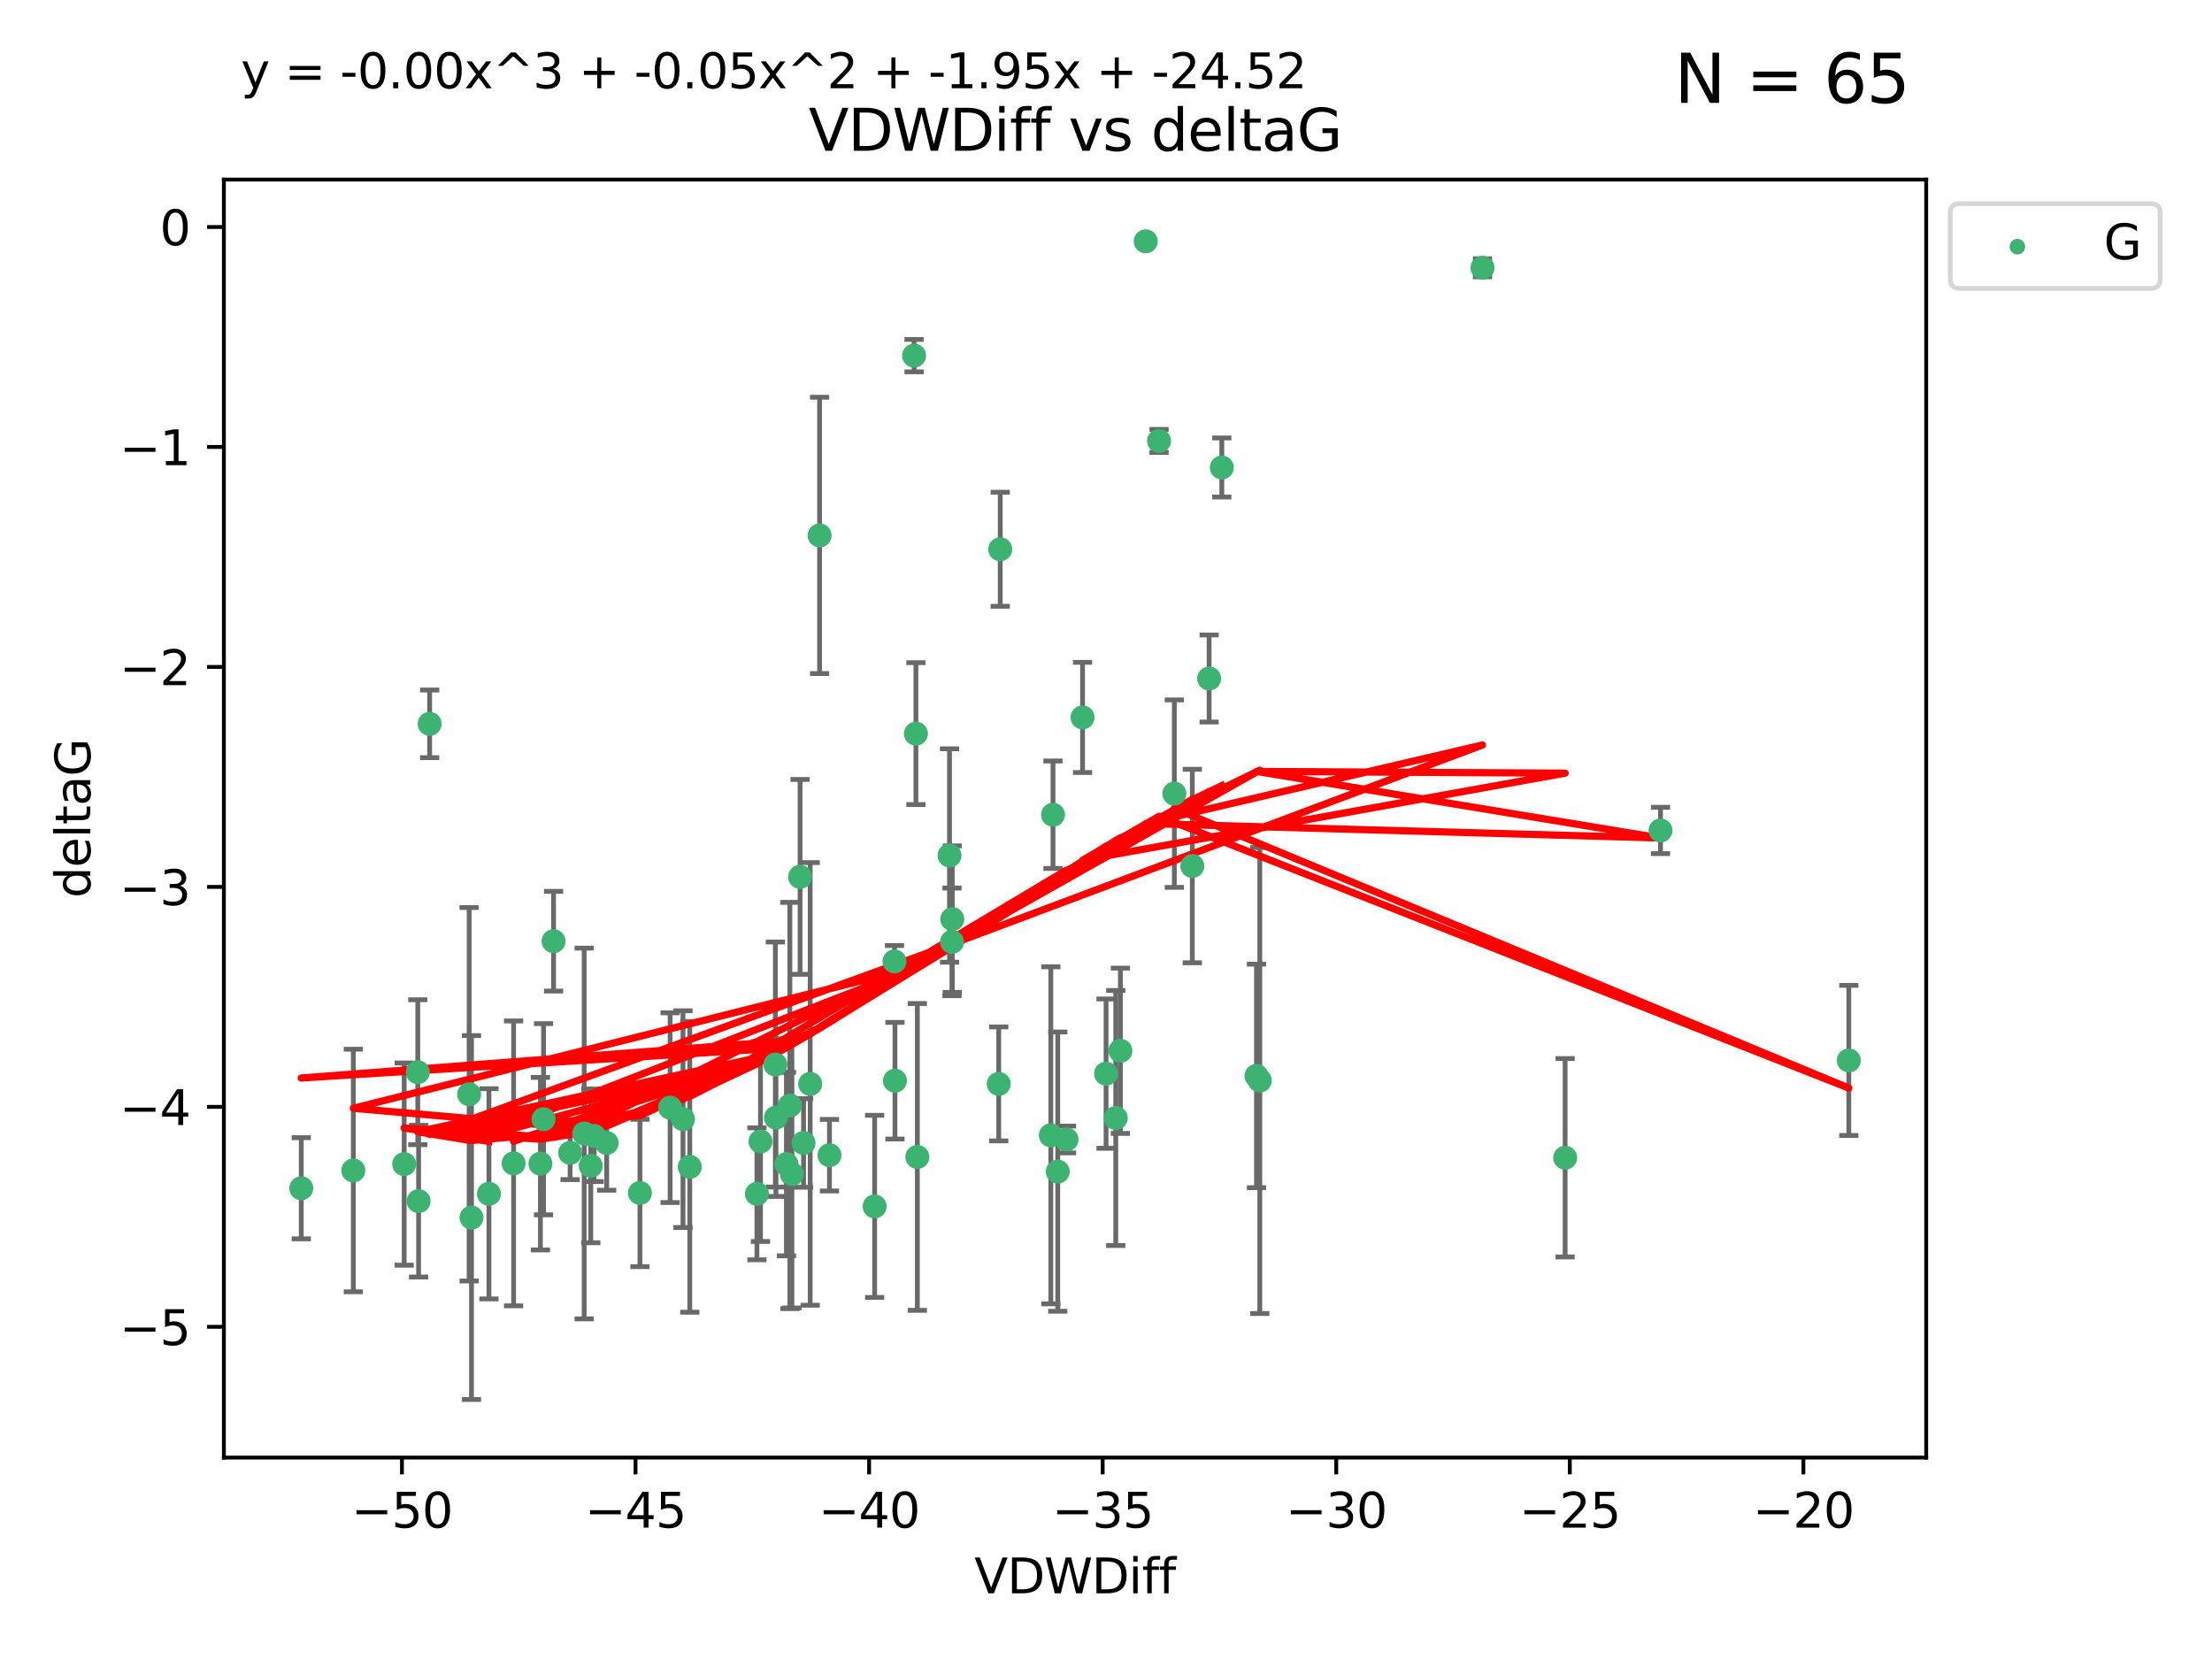 <?xml version="1.0" encoding="utf-8" standalone="no"?>
<!DOCTYPE svg PUBLIC "-//W3C//DTD SVG 1.1//EN"
  "http://www.w3.org/Graphics/SVG/1.1/DTD/svg11.dtd">
<svg xmlns:xlink="http://www.w3.org/1999/xlink" width="460.8pt" height="345.6pt" viewBox="0 0 460.8 345.6" xmlns="http://www.w3.org/2000/svg" version="1.1">
 <defs>
  <style type="text/css">*{stroke-linejoin: round; stroke-linecap: butt}</style>
 </defs>
 <g id="figure_1">
  <g id="patch_1">
   <path d="M 0 345.6 
L 460.8 345.6 
L 460.8 0 
L 0 0 
z
" style="fill: #ffffff"/>
  </g>
  <g id="axes_1">
   <g id="patch_2">
    <path d="M 46.64 303.64 
L 401.26 303.64 
L 401.26 37.411 
L 46.64 37.411 
z
" style="fill: #ffffff"/>
   </g>
   <g id="PathCollection_1">
    <defs>
     <path id="m0a27300fb7" d="M 0 1.118 
C 0.297 1.118 0.581 1 0.791 0.791 
C 1 0.581 1.118 0.297 1.118 0 
C 1.118 -0.297 1 -0.581 0.791 -0.791 
C 0.581 -1 0.297 -1.118 0 -1.118 
C -0.297 -1.118 -0.581 -1 -0.791 -0.791 
C -1 -0.581 -1.118 -0.297 -1.118 0 
C -1.118 0.297 -1 0.581 -0.791 0.791 
C -0.581 1 -0.297 1.118 0 1.118 
z
" style="stroke: #3cb371"/>
    </defs>
    <g clip-path="url(#pc36da8e492)">
     <use xlink:href="#m0a27300fb7" x="101.856" y="248.691" style="fill: #3cb371; stroke: #3cb371"/>
     <use xlink:href="#m0a27300fb7" x="84.198" y="242.505" style="fill: #3cb371; stroke: #3cb371"/>
     <use xlink:href="#m0a27300fb7" x="115.317" y="196.07" style="fill: #3cb371; stroke: #3cb371"/>
     <use xlink:href="#m0a27300fb7" x="126.379" y="238.102" style="fill: #3cb371; stroke: #3cb371"/>
     <use xlink:href="#m0a27300fb7" x="161.525" y="221.763" style="fill: #3cb371; stroke: #3cb371"/>
     <use xlink:href="#m0a27300fb7" x="87.033" y="223.36" style="fill: #3cb371; stroke: #3cb371"/>
     <use xlink:href="#m0a27300fb7" x="133.309" y="248.517" style="fill: #3cb371; stroke: #3cb371"/>
     <use xlink:href="#m0a27300fb7" x="167.395" y="238.102" style="fill: #3cb371; stroke: #3cb371"/>
     <use xlink:href="#m0a27300fb7" x="186.437" y="225.131" style="fill: #3cb371; stroke: #3cb371"/>
     <use xlink:href="#m0a27300fb7" x="166.67" y="182.67" style="fill: #3cb371; stroke: #3cb371"/>
     <use xlink:href="#m0a27300fb7" x="62.759" y="247.536" style="fill: #3cb371; stroke: #3cb371"/>
     <use xlink:href="#m0a27300fb7" x="163.829" y="242.502" style="fill: #3cb371; stroke: #3cb371"/>
     <use xlink:href="#m0a27300fb7" x="106.992" y="242.354" style="fill: #3cb371; stroke: #3cb371"/>
     <use xlink:href="#m0a27300fb7" x="158.426" y="237.79" style="fill: #3cb371; stroke: #3cb371"/>
     <use xlink:href="#m0a27300fb7" x="97.732" y="227.955" style="fill: #3cb371; stroke: #3cb371"/>
     <use xlink:href="#m0a27300fb7" x="87.201" y="250.217" style="fill: #3cb371; stroke: #3cb371"/>
     <use xlink:href="#m0a27300fb7" x="112.578" y="242.416" style="fill: #3cb371; stroke: #3cb371"/>
     <use xlink:href="#m0a27300fb7" x="121.695" y="236.13" style="fill: #3cb371; stroke: #3cb371"/>
     <use xlink:href="#m0a27300fb7" x="123.067" y="242.871" style="fill: #3cb371; stroke: #3cb371"/>
     <use xlink:href="#m0a27300fb7" x="98.221" y="253.638" style="fill: #3cb371; stroke: #3cb371"/>
     <use xlink:href="#m0a27300fb7" x="191.1" y="241.011" style="fill: #3cb371; stroke: #3cb371"/>
     <use xlink:href="#m0a27300fb7" x="73.604" y="243.836" style="fill: #3cb371; stroke: #3cb371"/>
     <use xlink:href="#m0a27300fb7" x="123.771" y="236.648" style="fill: #3cb371; stroke: #3cb371"/>
     <use xlink:href="#m0a27300fb7" x="161.643" y="232.821" style="fill: #3cb371; stroke: #3cb371"/>
     <use xlink:href="#m0a27300fb7" x="164.547" y="230.297" style="fill: #3cb371; stroke: #3cb371"/>
     <use xlink:href="#m0a27300fb7" x="170.736" y="111.536" style="fill: #3cb371; stroke: #3cb371"/>
     <use xlink:href="#m0a27300fb7" x="182.204" y="251.31" style="fill: #3cb371; stroke: #3cb371"/>
     <use xlink:href="#m0a27300fb7" x="222.178" y="237.373" style="fill: #3cb371; stroke: #3cb371"/>
     <use xlink:href="#m0a27300fb7" x="142.28" y="233.137" style="fill: #3cb371; stroke: #3cb371"/>
     <use xlink:href="#m0a27300fb7" x="220.351" y="244.07" style="fill: #3cb371; stroke: #3cb371"/>
     <use xlink:href="#m0a27300fb7" x="218.906" y="236.508" style="fill: #3cb371; stroke: #3cb371"/>
     <use xlink:href="#m0a27300fb7" x="172.792" y="240.646" style="fill: #3cb371; stroke: #3cb371"/>
     <use xlink:href="#m0a27300fb7" x="139.598" y="230.749" style="fill: #3cb371; stroke: #3cb371"/>
     <use xlink:href="#m0a27300fb7" x="157.681" y="248.693" style="fill: #3cb371; stroke: #3cb371"/>
     <use xlink:href="#m0a27300fb7" x="89.502" y="150.79" style="fill: #3cb371; stroke: #3cb371"/>
     <use xlink:href="#m0a27300fb7" x="198.318" y="196.212" style="fill: #3cb371; stroke: #3cb371"/>
     <use xlink:href="#m0a27300fb7" x="164.971" y="244.58" style="fill: #3cb371; stroke: #3cb371"/>
     <use xlink:href="#m0a27300fb7" x="143.693" y="243.079" style="fill: #3cb371; stroke: #3cb371"/>
     <use xlink:href="#m0a27300fb7" x="113.233" y="233.156" style="fill: #3cb371; stroke: #3cb371"/>
     <use xlink:href="#m0a27300fb7" x="118.767" y="240.158" style="fill: #3cb371; stroke: #3cb371"/>
     <use xlink:href="#m0a27300fb7" x="197.803" y="178.215" style="fill: #3cb371; stroke: #3cb371"/>
     <use xlink:href="#m0a27300fb7" x="230.414" y="223.657" style="fill: #3cb371; stroke: #3cb371"/>
     <use xlink:href="#m0a27300fb7" x="190.424" y="74.085" style="fill: #3cb371; stroke: #3cb371"/>
     <use xlink:href="#m0a27300fb7" x="233.398" y="218.896" style="fill: #3cb371; stroke: #3cb371"/>
     <use xlink:href="#m0a27300fb7" x="208.052" y="225.798" style="fill: #3cb371; stroke: #3cb371"/>
     <use xlink:href="#m0a27300fb7" x="251.883" y="141.34" style="fill: #3cb371; stroke: #3cb371"/>
     <use xlink:href="#m0a27300fb7" x="208.367" y="114.422" style="fill: #3cb371; stroke: #3cb371"/>
     <use xlink:href="#m0a27300fb7" x="219.359" y="169.721" style="fill: #3cb371; stroke: #3cb371"/>
     <use xlink:href="#m0a27300fb7" x="248.382" y="180.41" style="fill: #3cb371; stroke: #3cb371"/>
     <use xlink:href="#m0a27300fb7" x="168.776" y="225.797" style="fill: #3cb371; stroke: #3cb371"/>
     <use xlink:href="#m0a27300fb7" x="186.333" y="200.28" style="fill: #3cb371; stroke: #3cb371"/>
     <use xlink:href="#m0a27300fb7" x="190.803" y="152.83" style="fill: #3cb371; stroke: #3cb371"/>
     <use xlink:href="#m0a27300fb7" x="232.436" y="232.901" style="fill: #3cb371; stroke: #3cb371"/>
     <use xlink:href="#m0a27300fb7" x="262.44" y="225.096" style="fill: #3cb371; stroke: #3cb371"/>
     <use xlink:href="#m0a27300fb7" x="198.376" y="191.466" style="fill: #3cb371; stroke: #3cb371"/>
     <use xlink:href="#m0a27300fb7" x="308.831" y="55.778" style="fill: #3cb371; stroke: #3cb371"/>
     <use xlink:href="#m0a27300fb7" x="238.676" y="50.277" style="fill: #3cb371; stroke: #3cb371"/>
     <use xlink:href="#m0a27300fb7" x="345.914" y="173.001" style="fill: #3cb371; stroke: #3cb371"/>
     <use xlink:href="#m0a27300fb7" x="261.749" y="224.132" style="fill: #3cb371; stroke: #3cb371"/>
     <use xlink:href="#m0a27300fb7" x="326.045" y="241.18" style="fill: #3cb371; stroke: #3cb371"/>
     <use xlink:href="#m0a27300fb7" x="225.515" y="149.451" style="fill: #3cb371; stroke: #3cb371"/>
     <use xlink:href="#m0a27300fb7" x="241.453" y="91.853" style="fill: #3cb371; stroke: #3cb371"/>
     <use xlink:href="#m0a27300fb7" x="385.141" y="220.907" style="fill: #3cb371; stroke: #3cb371"/>
     <use xlink:href="#m0a27300fb7" x="244.639" y="165.329" style="fill: #3cb371; stroke: #3cb371"/>
     <use xlink:href="#m0a27300fb7" x="254.526" y="97.388" style="fill: #3cb371; stroke: #3cb371"/>
    </g>
   </g>
   <g id="matplotlib.axis_1">
    <g id="xtick_1">
     <g id="line2d_1">
      <defs>
       <path id="m7d48b6dfff" d="M 0 0 
L 0 3.5 
" style="stroke: #000000; stroke-width: 0.8"/>
      </defs>
      <g>
       <use xlink:href="#m7d48b6dfff" x="83.732" y="303.64" style="stroke: #000000; stroke-width: 0.8"/>
      </g>
     </g>
     <g id="text_1">
      <!-- −50 -->
      <g transform="translate(73.179 318.238)scale(0.1 -0.1)">
       <defs>
        <path id="DejaVuSans-2212" d="M 678 2272 
L 4684 2272 
L 4684 1741 
L 678 1741 
L 678 2272 
z
" transform="scale(0.016)"/>
        <path id="DejaVuSans-35" d="M 691 4666 
L 3169 4666 
L 3169 4134 
L 1269 4134 
L 1269 2991 
Q 1406 3038 1543 3061 
Q 1681 3084 1819 3084 
Q 2600 3084 3056 2656 
Q 3513 2228 3513 1497 
Q 3513 744 3044 326 
Q 2575 -91 1722 -91 
Q 1428 -91 1123 -41 
Q 819 9 494 109 
L 494 744 
Q 775 591 1075 516 
Q 1375 441 1709 441 
Q 2250 441 2565 725 
Q 2881 1009 2881 1497 
Q 2881 1984 2565 2268 
Q 2250 2553 1709 2553 
Q 1456 2553 1204 2497 
Q 953 2441 691 2322 
L 691 4666 
z
" transform="scale(0.016)"/>
        <path id="DejaVuSans-30" d="M 2034 4250 
Q 1547 4250 1301 3770 
Q 1056 3291 1056 2328 
Q 1056 1369 1301 889 
Q 1547 409 2034 409 
Q 2525 409 2770 889 
Q 3016 1369 3016 2328 
Q 3016 3291 2770 3770 
Q 2525 4250 2034 4250 
z
M 2034 4750 
Q 2819 4750 3233 4129 
Q 3647 3509 3647 2328 
Q 3647 1150 3233 529 
Q 2819 -91 2034 -91 
Q 1250 -91 836 529 
Q 422 1150 422 2328 
Q 422 3509 836 4129 
Q 1250 4750 2034 4750 
z
" transform="scale(0.016)"/>
       </defs>
       <use xlink:href="#DejaVuSans-2212"/>
       <use xlink:href="#DejaVuSans-35" x="83.789"/>
       <use xlink:href="#DejaVuSans-30" x="147.412"/>
      </g>
     </g>
    </g>
    <g id="xtick_2">
     <g id="line2d_2">
      <g>
       <use xlink:href="#m7d48b6dfff" x="132.39" y="303.64" style="stroke: #000000; stroke-width: 0.8"/>
      </g>
     </g>
     <g id="text_2">
      <!-- −45 -->
      <g transform="translate(121.837 318.238)scale(0.1 -0.1)">
       <defs>
        <path id="DejaVuSans-34" d="M 2419 4116 
L 825 1625 
L 2419 1625 
L 2419 4116 
z
M 2253 4666 
L 3047 4666 
L 3047 1625 
L 3713 1625 
L 3713 1100 
L 3047 1100 
L 3047 0 
L 2419 0 
L 2419 1100 
L 313 1100 
L 313 1709 
L 2253 4666 
z
" transform="scale(0.016)"/>
       </defs>
       <use xlink:href="#DejaVuSans-2212"/>
       <use xlink:href="#DejaVuSans-34" x="83.789"/>
       <use xlink:href="#DejaVuSans-35" x="147.412"/>
      </g>
     </g>
    </g>
    <g id="xtick_3">
     <g id="line2d_3">
      <g>
       <use xlink:href="#m7d48b6dfff" x="181.048" y="303.64" style="stroke: #000000; stroke-width: 0.8"/>
      </g>
     </g>
     <g id="text_3">
      <!-- −40 -->
      <g transform="translate(170.495 318.238)scale(0.1 -0.1)">
       <use xlink:href="#DejaVuSans-2212"/>
       <use xlink:href="#DejaVuSans-34" x="83.789"/>
       <use xlink:href="#DejaVuSans-30" x="147.412"/>
      </g>
     </g>
    </g>
    <g id="xtick_4">
     <g id="line2d_4">
      <g>
       <use xlink:href="#m7d48b6dfff" x="229.706" y="303.64" style="stroke: #000000; stroke-width: 0.8"/>
      </g>
     </g>
     <g id="text_4">
      <!-- −35 -->
      <g transform="translate(219.153 318.238)scale(0.1 -0.1)">
       <defs>
        <path id="DejaVuSans-33" d="M 2597 2516 
Q 3050 2419 3304 2112 
Q 3559 1806 3559 1356 
Q 3559 666 3084 287 
Q 2609 -91 1734 -91 
Q 1441 -91 1130 -33 
Q 819 25 488 141 
L 488 750 
Q 750 597 1062 519 
Q 1375 441 1716 441 
Q 2309 441 2620 675 
Q 2931 909 2931 1356 
Q 2931 1769 2642 2001 
Q 2353 2234 1838 2234 
L 1294 2234 
L 1294 2753 
L 1863 2753 
Q 2328 2753 2575 2939 
Q 2822 3125 2822 3475 
Q 2822 3834 2567 4026 
Q 2313 4219 1838 4219 
Q 1578 4219 1281 4162 
Q 984 4106 628 3988 
L 628 4550 
Q 988 4650 1302 4700 
Q 1616 4750 1894 4750 
Q 2613 4750 3031 4423 
Q 3450 4097 3450 3541 
Q 3450 3153 3228 2886 
Q 3006 2619 2597 2516 
z
" transform="scale(0.016)"/>
       </defs>
       <use xlink:href="#DejaVuSans-2212"/>
       <use xlink:href="#DejaVuSans-33" x="83.789"/>
       <use xlink:href="#DejaVuSans-35" x="147.412"/>
      </g>
     </g>
    </g>
    <g id="xtick_5">
     <g id="line2d_5">
      <g>
       <use xlink:href="#m7d48b6dfff" x="278.364" y="303.64" style="stroke: #000000; stroke-width: 0.8"/>
      </g>
     </g>
     <g id="text_5">
      <!-- −30 -->
      <g transform="translate(267.811 318.238)scale(0.1 -0.1)">
       <use xlink:href="#DejaVuSans-2212"/>
       <use xlink:href="#DejaVuSans-33" x="83.789"/>
       <use xlink:href="#DejaVuSans-30" x="147.412"/>
      </g>
     </g>
    </g>
    <g id="xtick_6">
     <g id="line2d_6">
      <g>
       <use xlink:href="#m7d48b6dfff" x="327.022" y="303.64" style="stroke: #000000; stroke-width: 0.8"/>
      </g>
     </g>
     <g id="text_6">
      <!-- −25 -->
      <g transform="translate(316.469 318.238)scale(0.1 -0.1)">
       <defs>
        <path id="DejaVuSans-32" d="M 1228 531 
L 3431 531 
L 3431 0 
L 469 0 
L 469 531 
Q 828 903 1448 1529 
Q 2069 2156 2228 2338 
Q 2531 2678 2651 2914 
Q 2772 3150 2772 3378 
Q 2772 3750 2511 3984 
Q 2250 4219 1831 4219 
Q 1534 4219 1204 4116 
Q 875 4013 500 3803 
L 500 4441 
Q 881 4594 1212 4672 
Q 1544 4750 1819 4750 
Q 2544 4750 2975 4387 
Q 3406 4025 3406 3419 
Q 3406 3131 3298 2873 
Q 3191 2616 2906 2266 
Q 2828 2175 2409 1742 
Q 1991 1309 1228 531 
z
" transform="scale(0.016)"/>
       </defs>
       <use xlink:href="#DejaVuSans-2212"/>
       <use xlink:href="#DejaVuSans-32" x="83.789"/>
       <use xlink:href="#DejaVuSans-35" x="147.412"/>
      </g>
     </g>
    </g>
    <g id="xtick_7">
     <g id="line2d_7">
      <g>
       <use xlink:href="#m7d48b6dfff" x="375.68" y="303.64" style="stroke: #000000; stroke-width: 0.8"/>
      </g>
     </g>
     <g id="text_7">
      <!-- −20 -->
      <g transform="translate(365.127 318.238)scale(0.1 -0.1)">
       <use xlink:href="#DejaVuSans-2212"/>
       <use xlink:href="#DejaVuSans-32" x="83.789"/>
       <use xlink:href="#DejaVuSans-30" x="147.412"/>
      </g>
     </g>
    </g>
    <g id="text_8">
     <!-- VDWDiff -->
     <g transform="translate(202.977 331.917)scale(0.1 -0.1)">
      <defs>
       <path id="DejaVuSans-56" d="M 1831 0 
L 50 4666 
L 709 4666 
L 2188 738 
L 3669 4666 
L 4325 4666 
L 2547 0 
L 1831 0 
z
" transform="scale(0.016)"/>
       <path id="DejaVuSans-44" d="M 1259 4147 
L 1259 519 
L 2022 519 
Q 2988 519 3436 956 
Q 3884 1394 3884 2338 
Q 3884 3275 3436 3711 
Q 2988 4147 2022 4147 
L 1259 4147 
z
M 628 4666 
L 1925 4666 
Q 3281 4666 3915 4102 
Q 4550 3538 4550 2338 
Q 4550 1131 3912 565 
Q 3275 0 1925 0 
L 628 0 
L 628 4666 
z
" transform="scale(0.016)"/>
       <path id="DejaVuSans-57" d="M 213 4666 
L 850 4666 
L 1831 722 
L 2809 4666 
L 3519 4666 
L 4500 722 
L 5478 4666 
L 6119 4666 
L 4947 0 
L 4153 0 
L 3169 4050 
L 2175 0 
L 1381 0 
L 213 4666 
z
" transform="scale(0.016)"/>
       <path id="DejaVuSans-69" d="M 603 3500 
L 1178 3500 
L 1178 0 
L 603 0 
L 603 3500 
z
M 603 4863 
L 1178 4863 
L 1178 4134 
L 603 4134 
L 603 4863 
z
" transform="scale(0.016)"/>
       <path id="DejaVuSans-66" d="M 2375 4863 
L 2375 4384 
L 1825 4384 
Q 1516 4384 1395 4259 
Q 1275 4134 1275 3809 
L 1275 3500 
L 2222 3500 
L 2222 3053 
L 1275 3053 
L 1275 0 
L 697 0 
L 697 3053 
L 147 3053 
L 147 3500 
L 697 3500 
L 697 3744 
Q 697 4328 969 4595 
Q 1241 4863 1831 4863 
L 2375 4863 
z
" transform="scale(0.016)"/>
      </defs>
      <use xlink:href="#DejaVuSans-56"/>
      <use xlink:href="#DejaVuSans-44" x="68.408"/>
      <use xlink:href="#DejaVuSans-57" x="145.41"/>
      <use xlink:href="#DejaVuSans-44" x="244.287"/>
      <use xlink:href="#DejaVuSans-69" x="321.289"/>
      <use xlink:href="#DejaVuSans-66" x="349.072"/>
      <use xlink:href="#DejaVuSans-66" x="384.277"/>
     </g>
    </g>
   </g>
   <g id="matplotlib.axis_2">
    <g id="ytick_1">
     <g id="line2d_8">
      <defs>
       <path id="mf72b98d38c" d="M 0 0 
L -3.5 0 
" style="stroke: #000000; stroke-width: 0.8"/>
      </defs>
      <g>
       <use xlink:href="#mf72b98d38c" x="46.64" y="276.398" style="stroke: #000000; stroke-width: 0.8"/>
      </g>
     </g>
     <g id="text_9">
      <!-- −5 -->
      <g transform="translate(24.898 280.197)scale(0.1 -0.1)">
       <use xlink:href="#DejaVuSans-2212"/>
       <use xlink:href="#DejaVuSans-35" x="83.789"/>
      </g>
     </g>
    </g>
    <g id="ytick_2">
     <g id="line2d_9">
      <g>
       <use xlink:href="#mf72b98d38c" x="46.64" y="230.575" style="stroke: #000000; stroke-width: 0.8"/>
      </g>
     </g>
     <g id="text_10">
      <!-- −4 -->
      <g transform="translate(24.898 234.375)scale(0.1 -0.1)">
       <use xlink:href="#DejaVuSans-2212"/>
       <use xlink:href="#DejaVuSans-34" x="83.789"/>
      </g>
     </g>
    </g>
    <g id="ytick_3">
     <g id="line2d_10">
      <g>
       <use xlink:href="#mf72b98d38c" x="46.64" y="184.753" style="stroke: #000000; stroke-width: 0.8"/>
      </g>
     </g>
     <g id="text_11">
      <!-- −3 -->
      <g transform="translate(24.898 188.552)scale(0.1 -0.1)">
       <use xlink:href="#DejaVuSans-2212"/>
       <use xlink:href="#DejaVuSans-33" x="83.789"/>
      </g>
     </g>
    </g>
    <g id="ytick_4">
     <g id="line2d_11">
      <g>
       <use xlink:href="#mf72b98d38c" x="46.64" y="138.93" style="stroke: #000000; stroke-width: 0.8"/>
      </g>
     </g>
     <g id="text_12">
      <!-- −2 -->
      <g transform="translate(24.898 142.729)scale(0.1 -0.1)">
       <use xlink:href="#DejaVuSans-2212"/>
       <use xlink:href="#DejaVuSans-32" x="83.789"/>
      </g>
     </g>
    </g>
    <g id="ytick_5">
     <g id="line2d_12">
      <g>
       <use xlink:href="#mf72b98d38c" x="46.64" y="93.107" style="stroke: #000000; stroke-width: 0.8"/>
      </g>
     </g>
     <g id="text_13">
      <!-- −1 -->
      <g transform="translate(24.898 96.906)scale(0.1 -0.1)">
       <defs>
        <path id="DejaVuSans-31" d="M 794 531 
L 1825 531 
L 1825 4091 
L 703 3866 
L 703 4441 
L 1819 4666 
L 2450 4666 
L 2450 531 
L 3481 531 
L 3481 0 
L 794 0 
L 794 531 
z
" transform="scale(0.016)"/>
       </defs>
       <use xlink:href="#DejaVuSans-2212"/>
       <use xlink:href="#DejaVuSans-31" x="83.789"/>
      </g>
     </g>
    </g>
    <g id="ytick_6">
     <g id="line2d_13">
      <g>
       <use xlink:href="#mf72b98d38c" x="46.64" y="47.285" style="stroke: #000000; stroke-width: 0.8"/>
      </g>
     </g>
     <g id="text_14">
      <!-- 0 -->
      <g transform="translate(33.278 51.084)scale(0.1 -0.1)">
       <use xlink:href="#DejaVuSans-30"/>
      </g>
     </g>
    </g>
    <g id="text_15">
     <!-- deltaG -->
     <g transform="translate(18.818 187.064)rotate(-90)scale(0.1 -0.1)">
      <defs>
       <path id="DejaVuSans-64" d="M 2906 2969 
L 2906 4863 
L 3481 4863 
L 3481 0 
L 2906 0 
L 2906 525 
Q 2725 213 2448 61 
Q 2172 -91 1784 -91 
Q 1150 -91 751 415 
Q 353 922 353 1747 
Q 353 2572 751 3078 
Q 1150 3584 1784 3584 
Q 2172 3584 2448 3432 
Q 2725 3281 2906 2969 
z
M 947 1747 
Q 947 1113 1208 752 
Q 1469 391 1925 391 
Q 2381 391 2643 752 
Q 2906 1113 2906 1747 
Q 2906 2381 2643 2742 
Q 2381 3103 1925 3103 
Q 1469 3103 1208 2742 
Q 947 2381 947 1747 
z
" transform="scale(0.016)"/>
       <path id="DejaVuSans-65" d="M 3597 1894 
L 3597 1613 
L 953 1613 
Q 991 1019 1311 708 
Q 1631 397 2203 397 
Q 2534 397 2845 478 
Q 3156 559 3463 722 
L 3463 178 
Q 3153 47 2828 -22 
Q 2503 -91 2169 -91 
Q 1331 -91 842 396 
Q 353 884 353 1716 
Q 353 2575 817 3079 
Q 1281 3584 2069 3584 
Q 2775 3584 3186 3129 
Q 3597 2675 3597 1894 
z
M 3022 2063 
Q 3016 2534 2758 2815 
Q 2500 3097 2075 3097 
Q 1594 3097 1305 2825 
Q 1016 2553 972 2059 
L 3022 2063 
z
" transform="scale(0.016)"/>
       <path id="DejaVuSans-6c" d="M 603 4863 
L 1178 4863 
L 1178 0 
L 603 0 
L 603 4863 
z
" transform="scale(0.016)"/>
       <path id="DejaVuSans-74" d="M 1172 4494 
L 1172 3500 
L 2356 3500 
L 2356 3053 
L 1172 3053 
L 1172 1153 
Q 1172 725 1289 603 
Q 1406 481 1766 481 
L 2356 481 
L 2356 0 
L 1766 0 
Q 1100 0 847 248 
Q 594 497 594 1153 
L 594 3053 
L 172 3053 
L 172 3500 
L 594 3500 
L 594 4494 
L 1172 4494 
z
" transform="scale(0.016)"/>
       <path id="DejaVuSans-61" d="M 2194 1759 
Q 1497 1759 1228 1600 
Q 959 1441 959 1056 
Q 959 750 1161 570 
Q 1363 391 1709 391 
Q 2188 391 2477 730 
Q 2766 1069 2766 1631 
L 2766 1759 
L 2194 1759 
z
M 3341 1997 
L 3341 0 
L 2766 0 
L 2766 531 
Q 2569 213 2275 61 
Q 1981 -91 1556 -91 
Q 1019 -91 701 211 
Q 384 513 384 1019 
Q 384 1609 779 1909 
Q 1175 2209 1959 2209 
L 2766 2209 
L 2766 2266 
Q 2766 2663 2505 2880 
Q 2244 3097 1772 3097 
Q 1472 3097 1187 3025 
Q 903 2953 641 2809 
L 641 3341 
Q 956 3463 1253 3523 
Q 1550 3584 1831 3584 
Q 2591 3584 2966 3190 
Q 3341 2797 3341 1997 
z
" transform="scale(0.016)"/>
       <path id="DejaVuSans-47" d="M 3809 666 
L 3809 1919 
L 2778 1919 
L 2778 2438 
L 4434 2438 
L 4434 434 
Q 4069 175 3628 42 
Q 3188 -91 2688 -91 
Q 1594 -91 976 548 
Q 359 1188 359 2328 
Q 359 3472 976 4111 
Q 1594 4750 2688 4750 
Q 3144 4750 3555 4637 
Q 3966 4525 4313 4306 
L 4313 3634 
Q 3963 3931 3569 4081 
Q 3175 4231 2741 4231 
Q 1884 4231 1454 3753 
Q 1025 3275 1025 2328 
Q 1025 1384 1454 906 
Q 1884 428 2741 428 
Q 3075 428 3337 486 
Q 3600 544 3809 666 
z
" transform="scale(0.016)"/>
      </defs>
      <use xlink:href="#DejaVuSans-64"/>
      <use xlink:href="#DejaVuSans-65" x="63.477"/>
      <use xlink:href="#DejaVuSans-6c" x="125"/>
      <use xlink:href="#DejaVuSans-74" x="152.783"/>
      <use xlink:href="#DejaVuSans-61" x="191.992"/>
      <use xlink:href="#DejaVuSans-47" x="253.271"/>
     </g>
    </g>
   </g>
   <g id="LineCollection_1">
    <path d="M 101.856 270.589 
L 101.856 226.792 
" clip-path="url(#pc36da8e492)" style="fill: none; stroke: #696969"/>
    <path d="M 84.198 263.566 
L 84.198 221.443 
" clip-path="url(#pc36da8e492)" style="fill: none; stroke: #696969"/>
    <path d="M 115.317 206.458 
L 115.317 185.682 
" clip-path="url(#pc36da8e492)" style="fill: none; stroke: #696969"/>
    <path d="M 126.379 247.94 
L 126.379 228.265 
" clip-path="url(#pc36da8e492)" style="fill: none; stroke: #696969"/>
    <path d="M 161.525 247.285 
L 161.525 196.24 
" clip-path="url(#pc36da8e492)" style="fill: none; stroke: #696969"/>
    <path d="M 87.033 238.453 
L 87.033 208.267 
" clip-path="url(#pc36da8e492)" style="fill: none; stroke: #696969"/>
    <path d="M 133.309 263.869 
L 133.309 233.166 
" clip-path="url(#pc36da8e492)" style="fill: none; stroke: #696969"/>
    <path d="M 167.395 247.327 
L 167.395 228.877 
" clip-path="url(#pc36da8e492)" style="fill: none; stroke: #696969"/>
    <path d="M 186.437 237.279 
L 186.437 212.984 
" clip-path="url(#pc36da8e492)" style="fill: none; stroke: #696969"/>
    <path d="M 166.67 202.966 
L 166.67 162.375 
" clip-path="url(#pc36da8e492)" style="fill: none; stroke: #696969"/>
    <path d="M 62.759 258.071 
L 62.759 237 
" clip-path="url(#pc36da8e492)" style="fill: none; stroke: #696969"/>
    <path d="M 163.829 261.612 
L 163.829 223.392 
" clip-path="url(#pc36da8e492)" style="fill: none; stroke: #696969"/>
    <path d="M 106.992 272.027 
L 106.992 212.68 
" clip-path="url(#pc36da8e492)" style="fill: none; stroke: #696969"/>
    <path d="M 158.426 258.616 
L 158.426 216.964 
" clip-path="url(#pc36da8e492)" style="fill: none; stroke: #696969"/>
    <path d="M 97.732 266.852 
L 97.732 189.058 
" clip-path="url(#pc36da8e492)" style="fill: none; stroke: #696969"/>
    <path d="M 87.201 266.024 
L 87.201 234.41 
" clip-path="url(#pc36da8e492)" style="fill: none; stroke: #696969"/>
    <path d="M 112.578 260.39 
L 112.578 224.443 
" clip-path="url(#pc36da8e492)" style="fill: none; stroke: #696969"/>
    <path d="M 121.695 274.748 
L 121.695 197.511 
" clip-path="url(#pc36da8e492)" style="fill: none; stroke: #696969"/>
    <path d="M 123.067 258.882 
L 123.067 226.86 
" clip-path="url(#pc36da8e492)" style="fill: none; stroke: #696969"/>
    <path d="M 98.221 291.539 
L 98.221 215.737 
" clip-path="url(#pc36da8e492)" style="fill: none; stroke: #696969"/>
    <path d="M 191.1 272.966 
L 191.1 209.055 
" clip-path="url(#pc36da8e492)" style="fill: none; stroke: #696969"/>
    <path d="M 73.604 269.104 
L 73.604 218.569 
" clip-path="url(#pc36da8e492)" style="fill: none; stroke: #696969"/>
    <path d="M 123.771 246.139 
L 123.771 227.157 
" clip-path="url(#pc36da8e492)" style="fill: none; stroke: #696969"/>
    <path d="M 161.643 249.245 
L 161.643 216.398 
" clip-path="url(#pc36da8e492)" style="fill: none; stroke: #696969"/>
    <path d="M 164.547 272.613 
L 164.547 187.982 
" clip-path="url(#pc36da8e492)" style="fill: none; stroke: #696969"/>
    <path d="M 170.736 140.318 
L 170.736 82.754 
" clip-path="url(#pc36da8e492)" style="fill: none; stroke: #696969"/>
    <path d="M 182.204 270.284 
L 182.204 232.337 
" clip-path="url(#pc36da8e492)" style="fill: none; stroke: #696969"/>
    <path d="M 222.178 240.16 
L 222.178 234.585 
" clip-path="url(#pc36da8e492)" style="fill: none; stroke: #696969"/>
    <path d="M 142.28 255.714 
L 142.28 210.56 
" clip-path="url(#pc36da8e492)" style="fill: none; stroke: #696969"/>
    <path d="M 220.351 273.158 
L 220.351 214.983 
" clip-path="url(#pc36da8e492)" style="fill: none; stroke: #696969"/>
    <path d="M 218.906 271.612 
L 218.906 201.404 
" clip-path="url(#pc36da8e492)" style="fill: none; stroke: #696969"/>
    <path d="M 172.792 248.099 
L 172.792 233.194 
" clip-path="url(#pc36da8e492)" style="fill: none; stroke: #696969"/>
    <path d="M 139.598 250.511 
L 139.598 210.986 
" clip-path="url(#pc36da8e492)" style="fill: none; stroke: #696969"/>
    <path d="M 157.681 262.437 
L 157.681 234.949 
" clip-path="url(#pc36da8e492)" style="fill: none; stroke: #696969"/>
    <path d="M 89.502 157.836 
L 89.502 143.744 
" clip-path="url(#pc36da8e492)" style="fill: none; stroke: #696969"/>
    <path d="M 198.318 207.428 
L 198.318 184.995 
" clip-path="url(#pc36da8e492)" style="fill: none; stroke: #696969"/>
    <path d="M 164.971 272.465 
L 164.971 216.695 
" clip-path="url(#pc36da8e492)" style="fill: none; stroke: #696969"/>
    <path d="M 143.693 273.357 
L 143.693 212.8 
" clip-path="url(#pc36da8e492)" style="fill: none; stroke: #696969"/>
    <path d="M 113.233 253.071 
L 113.233 213.241 
" clip-path="url(#pc36da8e492)" style="fill: none; stroke: #696969"/>
    <path d="M 118.767 245.736 
L 118.767 234.58 
" clip-path="url(#pc36da8e492)" style="fill: none; stroke: #696969"/>
    <path d="M 197.803 200.44 
L 197.803 155.991 
" clip-path="url(#pc36da8e492)" style="fill: none; stroke: #696969"/>
    <path d="M 230.414 239.212 
L 230.414 208.102 
" clip-path="url(#pc36da8e492)" style="fill: none; stroke: #696969"/>
    <path d="M 190.424 77.458 
L 190.424 70.712 
" clip-path="url(#pc36da8e492)" style="fill: none; stroke: #696969"/>
    <path d="M 233.398 236.113 
L 233.398 201.679 
" clip-path="url(#pc36da8e492)" style="fill: none; stroke: #696969"/>
    <path d="M 208.052 237.666 
L 208.052 213.931 
" clip-path="url(#pc36da8e492)" style="fill: none; stroke: #696969"/>
    <path d="M 251.883 150.407 
L 251.883 132.272 
" clip-path="url(#pc36da8e492)" style="fill: none; stroke: #696969"/>
    <path d="M 208.367 126.304 
L 208.367 102.54 
" clip-path="url(#pc36da8e492)" style="fill: none; stroke: #696969"/>
    <path d="M 219.359 180.916 
L 219.359 158.526 
" clip-path="url(#pc36da8e492)" style="fill: none; stroke: #696969"/>
    <path d="M 248.382 200.563 
L 248.382 160.257 
" clip-path="url(#pc36da8e492)" style="fill: none; stroke: #696969"/>
    <path d="M 168.776 271.903 
L 168.776 179.69 
" clip-path="url(#pc36da8e492)" style="fill: none; stroke: #696969"/>
    <path d="M 186.333 203.591 
L 186.333 196.968 
" clip-path="url(#pc36da8e492)" style="fill: none; stroke: #696969"/>
    <path d="M 190.803 167.61 
L 190.803 138.05 
" clip-path="url(#pc36da8e492)" style="fill: none; stroke: #696969"/>
    <path d="M 232.436 259.465 
L 232.436 206.337 
" clip-path="url(#pc36da8e492)" style="fill: none; stroke: #696969"/>
    <path d="M 262.44 273.629 
L 262.44 176.563 
" clip-path="url(#pc36da8e492)" style="fill: none; stroke: #696969"/>
    <path d="M 198.376 206.726 
L 198.376 176.206 
" clip-path="url(#pc36da8e492)" style="fill: none; stroke: #696969"/>
    <path d="M 308.831 57.653 
L 308.831 53.904 
" clip-path="url(#pc36da8e492)" style="fill: none; stroke: #696969"/>
    <path d="M 238.676 51.042 
L 238.676 49.513 
" clip-path="url(#pc36da8e492)" style="fill: none; stroke: #696969"/>
    <path d="M 345.914 177.827 
L 345.914 168.175 
" clip-path="url(#pc36da8e492)" style="fill: none; stroke: #696969"/>
    <path d="M 261.749 247.414 
L 261.749 200.85 
" clip-path="url(#pc36da8e492)" style="fill: none; stroke: #696969"/>
    <path d="M 326.045 261.847 
L 326.045 220.513 
" clip-path="url(#pc36da8e492)" style="fill: none; stroke: #696969"/>
    <path d="M 225.515 160.929 
L 225.515 137.972 
" clip-path="url(#pc36da8e492)" style="fill: none; stroke: #696969"/>
    <path d="M 241.453 94.248 
L 241.453 89.458 
" clip-path="url(#pc36da8e492)" style="fill: none; stroke: #696969"/>
    <path d="M 385.141 236.546 
L 385.141 205.268 
" clip-path="url(#pc36da8e492)" style="fill: none; stroke: #696969"/>
    <path d="M 244.639 184.853 
L 244.639 145.805 
" clip-path="url(#pc36da8e492)" style="fill: none; stroke: #696969"/>
    <path d="M 254.526 103.545 
L 254.526 91.231 
" clip-path="url(#pc36da8e492)" style="fill: none; stroke: #696969"/>
   </g>
   <g id="line2d_14">
    <defs>
     <path id="mbb82f873fa" d="M 2 0 
L -2 -0 
" style="stroke: #696969"/>
    </defs>
    <g clip-path="url(#pc36da8e492)">
     <use xlink:href="#mbb82f873fa" x="101.856" y="270.589" style="fill: #696969; stroke: #696969"/>
     <use xlink:href="#mbb82f873fa" x="84.198" y="263.566" style="fill: #696969; stroke: #696969"/>
     <use xlink:href="#mbb82f873fa" x="115.317" y="206.458" style="fill: #696969; stroke: #696969"/>
     <use xlink:href="#mbb82f873fa" x="126.379" y="247.94" style="fill: #696969; stroke: #696969"/>
     <use xlink:href="#mbb82f873fa" x="161.525" y="247.285" style="fill: #696969; stroke: #696969"/>
     <use xlink:href="#mbb82f873fa" x="87.033" y="238.453" style="fill: #696969; stroke: #696969"/>
     <use xlink:href="#mbb82f873fa" x="133.309" y="263.869" style="fill: #696969; stroke: #696969"/>
     <use xlink:href="#mbb82f873fa" x="167.395" y="247.327" style="fill: #696969; stroke: #696969"/>
     <use xlink:href="#mbb82f873fa" x="186.437" y="237.279" style="fill: #696969; stroke: #696969"/>
     <use xlink:href="#mbb82f873fa" x="166.67" y="202.966" style="fill: #696969; stroke: #696969"/>
     <use xlink:href="#mbb82f873fa" x="62.759" y="258.071" style="fill: #696969; stroke: #696969"/>
     <use xlink:href="#mbb82f873fa" x="163.829" y="261.612" style="fill: #696969; stroke: #696969"/>
     <use xlink:href="#mbb82f873fa" x="106.992" y="272.027" style="fill: #696969; stroke: #696969"/>
     <use xlink:href="#mbb82f873fa" x="158.426" y="258.616" style="fill: #696969; stroke: #696969"/>
     <use xlink:href="#mbb82f873fa" x="97.732" y="266.852" style="fill: #696969; stroke: #696969"/>
     <use xlink:href="#mbb82f873fa" x="87.201" y="266.024" style="fill: #696969; stroke: #696969"/>
     <use xlink:href="#mbb82f873fa" x="112.578" y="260.39" style="fill: #696969; stroke: #696969"/>
     <use xlink:href="#mbb82f873fa" x="121.695" y="274.748" style="fill: #696969; stroke: #696969"/>
     <use xlink:href="#mbb82f873fa" x="123.067" y="258.882" style="fill: #696969; stroke: #696969"/>
     <use xlink:href="#mbb82f873fa" x="98.221" y="291.539" style="fill: #696969; stroke: #696969"/>
     <use xlink:href="#mbb82f873fa" x="191.1" y="272.966" style="fill: #696969; stroke: #696969"/>
     <use xlink:href="#mbb82f873fa" x="73.604" y="269.104" style="fill: #696969; stroke: #696969"/>
     <use xlink:href="#mbb82f873fa" x="123.771" y="246.139" style="fill: #696969; stroke: #696969"/>
     <use xlink:href="#mbb82f873fa" x="161.643" y="249.245" style="fill: #696969; stroke: #696969"/>
     <use xlink:href="#mbb82f873fa" x="164.547" y="272.613" style="fill: #696969; stroke: #696969"/>
     <use xlink:href="#mbb82f873fa" x="170.736" y="140.318" style="fill: #696969; stroke: #696969"/>
     <use xlink:href="#mbb82f873fa" x="182.204" y="270.284" style="fill: #696969; stroke: #696969"/>
     <use xlink:href="#mbb82f873fa" x="222.178" y="240.16" style="fill: #696969; stroke: #696969"/>
     <use xlink:href="#mbb82f873fa" x="142.28" y="255.714" style="fill: #696969; stroke: #696969"/>
     <use xlink:href="#mbb82f873fa" x="220.351" y="273.158" style="fill: #696969; stroke: #696969"/>
     <use xlink:href="#mbb82f873fa" x="218.906" y="271.612" style="fill: #696969; stroke: #696969"/>
     <use xlink:href="#mbb82f873fa" x="172.792" y="248.099" style="fill: #696969; stroke: #696969"/>
     <use xlink:href="#mbb82f873fa" x="139.598" y="250.511" style="fill: #696969; stroke: #696969"/>
     <use xlink:href="#mbb82f873fa" x="157.681" y="262.437" style="fill: #696969; stroke: #696969"/>
     <use xlink:href="#mbb82f873fa" x="89.502" y="157.836" style="fill: #696969; stroke: #696969"/>
     <use xlink:href="#mbb82f873fa" x="198.318" y="207.428" style="fill: #696969; stroke: #696969"/>
     <use xlink:href="#mbb82f873fa" x="164.971" y="272.465" style="fill: #696969; stroke: #696969"/>
     <use xlink:href="#mbb82f873fa" x="143.693" y="273.357" style="fill: #696969; stroke: #696969"/>
     <use xlink:href="#mbb82f873fa" x="113.233" y="253.071" style="fill: #696969; stroke: #696969"/>
     <use xlink:href="#mbb82f873fa" x="118.767" y="245.736" style="fill: #696969; stroke: #696969"/>
     <use xlink:href="#mbb82f873fa" x="197.803" y="200.44" style="fill: #696969; stroke: #696969"/>
     <use xlink:href="#mbb82f873fa" x="230.414" y="239.212" style="fill: #696969; stroke: #696969"/>
     <use xlink:href="#mbb82f873fa" x="190.424" y="77.458" style="fill: #696969; stroke: #696969"/>
     <use xlink:href="#mbb82f873fa" x="233.398" y="236.113" style="fill: #696969; stroke: #696969"/>
     <use xlink:href="#mbb82f873fa" x="208.052" y="237.666" style="fill: #696969; stroke: #696969"/>
     <use xlink:href="#mbb82f873fa" x="251.883" y="150.407" style="fill: #696969; stroke: #696969"/>
     <use xlink:href="#mbb82f873fa" x="208.367" y="126.304" style="fill: #696969; stroke: #696969"/>
     <use xlink:href="#mbb82f873fa" x="219.359" y="180.916" style="fill: #696969; stroke: #696969"/>
     <use xlink:href="#mbb82f873fa" x="248.382" y="200.563" style="fill: #696969; stroke: #696969"/>
     <use xlink:href="#mbb82f873fa" x="168.776" y="271.903" style="fill: #696969; stroke: #696969"/>
     <use xlink:href="#mbb82f873fa" x="186.333" y="203.591" style="fill: #696969; stroke: #696969"/>
     <use xlink:href="#mbb82f873fa" x="190.803" y="167.61" style="fill: #696969; stroke: #696969"/>
     <use xlink:href="#mbb82f873fa" x="232.436" y="259.465" style="fill: #696969; stroke: #696969"/>
     <use xlink:href="#mbb82f873fa" x="262.44" y="273.629" style="fill: #696969; stroke: #696969"/>
     <use xlink:href="#mbb82f873fa" x="198.376" y="206.726" style="fill: #696969; stroke: #696969"/>
     <use xlink:href="#mbb82f873fa" x="308.831" y="57.653" style="fill: #696969; stroke: #696969"/>
     <use xlink:href="#mbb82f873fa" x="238.676" y="51.042" style="fill: #696969; stroke: #696969"/>
     <use xlink:href="#mbb82f873fa" x="345.914" y="177.827" style="fill: #696969; stroke: #696969"/>
     <use xlink:href="#mbb82f873fa" x="261.749" y="247.414" style="fill: #696969; stroke: #696969"/>
     <use xlink:href="#mbb82f873fa" x="326.045" y="261.847" style="fill: #696969; stroke: #696969"/>
     <use xlink:href="#mbb82f873fa" x="225.515" y="160.929" style="fill: #696969; stroke: #696969"/>
     <use xlink:href="#mbb82f873fa" x="241.453" y="94.248" style="fill: #696969; stroke: #696969"/>
     <use xlink:href="#mbb82f873fa" x="385.141" y="236.546" style="fill: #696969; stroke: #696969"/>
     <use xlink:href="#mbb82f873fa" x="244.639" y="184.853" style="fill: #696969; stroke: #696969"/>
     <use xlink:href="#mbb82f873fa" x="254.526" y="103.545" style="fill: #696969; stroke: #696969"/>
    </g>
   </g>
   <g id="line2d_15">
    <g clip-path="url(#pc36da8e492)">
     <use xlink:href="#mbb82f873fa" x="101.856" y="226.792" style="fill: #696969; stroke: #696969"/>
     <use xlink:href="#mbb82f873fa" x="84.198" y="221.443" style="fill: #696969; stroke: #696969"/>
     <use xlink:href="#mbb82f873fa" x="115.317" y="185.682" style="fill: #696969; stroke: #696969"/>
     <use xlink:href="#mbb82f873fa" x="126.379" y="228.265" style="fill: #696969; stroke: #696969"/>
     <use xlink:href="#mbb82f873fa" x="161.525" y="196.24" style="fill: #696969; stroke: #696969"/>
     <use xlink:href="#mbb82f873fa" x="87.033" y="208.267" style="fill: #696969; stroke: #696969"/>
     <use xlink:href="#mbb82f873fa" x="133.309" y="233.166" style="fill: #696969; stroke: #696969"/>
     <use xlink:href="#mbb82f873fa" x="167.395" y="228.877" style="fill: #696969; stroke: #696969"/>
     <use xlink:href="#mbb82f873fa" x="186.437" y="212.984" style="fill: #696969; stroke: #696969"/>
     <use xlink:href="#mbb82f873fa" x="166.67" y="162.375" style="fill: #696969; stroke: #696969"/>
     <use xlink:href="#mbb82f873fa" x="62.759" y="237" style="fill: #696969; stroke: #696969"/>
     <use xlink:href="#mbb82f873fa" x="163.829" y="223.392" style="fill: #696969; stroke: #696969"/>
     <use xlink:href="#mbb82f873fa" x="106.992" y="212.68" style="fill: #696969; stroke: #696969"/>
     <use xlink:href="#mbb82f873fa" x="158.426" y="216.964" style="fill: #696969; stroke: #696969"/>
     <use xlink:href="#mbb82f873fa" x="97.732" y="189.058" style="fill: #696969; stroke: #696969"/>
     <use xlink:href="#mbb82f873fa" x="87.201" y="234.41" style="fill: #696969; stroke: #696969"/>
     <use xlink:href="#mbb82f873fa" x="112.578" y="224.443" style="fill: #696969; stroke: #696969"/>
     <use xlink:href="#mbb82f873fa" x="121.695" y="197.511" style="fill: #696969; stroke: #696969"/>
     <use xlink:href="#mbb82f873fa" x="123.067" y="226.86" style="fill: #696969; stroke: #696969"/>
     <use xlink:href="#mbb82f873fa" x="98.221" y="215.737" style="fill: #696969; stroke: #696969"/>
     <use xlink:href="#mbb82f873fa" x="191.1" y="209.055" style="fill: #696969; stroke: #696969"/>
     <use xlink:href="#mbb82f873fa" x="73.604" y="218.569" style="fill: #696969; stroke: #696969"/>
     <use xlink:href="#mbb82f873fa" x="123.771" y="227.157" style="fill: #696969; stroke: #696969"/>
     <use xlink:href="#mbb82f873fa" x="161.643" y="216.398" style="fill: #696969; stroke: #696969"/>
     <use xlink:href="#mbb82f873fa" x="164.547" y="187.982" style="fill: #696969; stroke: #696969"/>
     <use xlink:href="#mbb82f873fa" x="170.736" y="82.754" style="fill: #696969; stroke: #696969"/>
     <use xlink:href="#mbb82f873fa" x="182.204" y="232.337" style="fill: #696969; stroke: #696969"/>
     <use xlink:href="#mbb82f873fa" x="222.178" y="234.585" style="fill: #696969; stroke: #696969"/>
     <use xlink:href="#mbb82f873fa" x="142.28" y="210.56" style="fill: #696969; stroke: #696969"/>
     <use xlink:href="#mbb82f873fa" x="220.351" y="214.983" style="fill: #696969; stroke: #696969"/>
     <use xlink:href="#mbb82f873fa" x="218.906" y="201.404" style="fill: #696969; stroke: #696969"/>
     <use xlink:href="#mbb82f873fa" x="172.792" y="233.194" style="fill: #696969; stroke: #696969"/>
     <use xlink:href="#mbb82f873fa" x="139.598" y="210.986" style="fill: #696969; stroke: #696969"/>
     <use xlink:href="#mbb82f873fa" x="157.681" y="234.949" style="fill: #696969; stroke: #696969"/>
     <use xlink:href="#mbb82f873fa" x="89.502" y="143.744" style="fill: #696969; stroke: #696969"/>
     <use xlink:href="#mbb82f873fa" x="198.318" y="184.995" style="fill: #696969; stroke: #696969"/>
     <use xlink:href="#mbb82f873fa" x="164.971" y="216.695" style="fill: #696969; stroke: #696969"/>
     <use xlink:href="#mbb82f873fa" x="143.693" y="212.8" style="fill: #696969; stroke: #696969"/>
     <use xlink:href="#mbb82f873fa" x="113.233" y="213.241" style="fill: #696969; stroke: #696969"/>
     <use xlink:href="#mbb82f873fa" x="118.767" y="234.58" style="fill: #696969; stroke: #696969"/>
     <use xlink:href="#mbb82f873fa" x="197.803" y="155.991" style="fill: #696969; stroke: #696969"/>
     <use xlink:href="#mbb82f873fa" x="230.414" y="208.102" style="fill: #696969; stroke: #696969"/>
     <use xlink:href="#mbb82f873fa" x="190.424" y="70.712" style="fill: #696969; stroke: #696969"/>
     <use xlink:href="#mbb82f873fa" x="233.398" y="201.679" style="fill: #696969; stroke: #696969"/>
     <use xlink:href="#mbb82f873fa" x="208.052" y="213.931" style="fill: #696969; stroke: #696969"/>
     <use xlink:href="#mbb82f873fa" x="251.883" y="132.272" style="fill: #696969; stroke: #696969"/>
     <use xlink:href="#mbb82f873fa" x="208.367" y="102.54" style="fill: #696969; stroke: #696969"/>
     <use xlink:href="#mbb82f873fa" x="219.359" y="158.526" style="fill: #696969; stroke: #696969"/>
     <use xlink:href="#mbb82f873fa" x="248.382" y="160.257" style="fill: #696969; stroke: #696969"/>
     <use xlink:href="#mbb82f873fa" x="168.776" y="179.69" style="fill: #696969; stroke: #696969"/>
     <use xlink:href="#mbb82f873fa" x="186.333" y="196.968" style="fill: #696969; stroke: #696969"/>
     <use xlink:href="#mbb82f873fa" x="190.803" y="138.05" style="fill: #696969; stroke: #696969"/>
     <use xlink:href="#mbb82f873fa" x="232.436" y="206.337" style="fill: #696969; stroke: #696969"/>
     <use xlink:href="#mbb82f873fa" x="262.44" y="176.563" style="fill: #696969; stroke: #696969"/>
     <use xlink:href="#mbb82f873fa" x="198.376" y="176.206" style="fill: #696969; stroke: #696969"/>
     <use xlink:href="#mbb82f873fa" x="308.831" y="53.904" style="fill: #696969; stroke: #696969"/>
     <use xlink:href="#mbb82f873fa" x="238.676" y="49.513" style="fill: #696969; stroke: #696969"/>
     <use xlink:href="#mbb82f873fa" x="345.914" y="168.175" style="fill: #696969; stroke: #696969"/>
     <use xlink:href="#mbb82f873fa" x="261.749" y="200.85" style="fill: #696969; stroke: #696969"/>
     <use xlink:href="#mbb82f873fa" x="326.045" y="220.513" style="fill: #696969; stroke: #696969"/>
     <use xlink:href="#mbb82f873fa" x="225.515" y="137.972" style="fill: #696969; stroke: #696969"/>
     <use xlink:href="#mbb82f873fa" x="241.453" y="89.458" style="fill: #696969; stroke: #696969"/>
     <use xlink:href="#mbb82f873fa" x="385.141" y="205.268" style="fill: #696969; stroke: #696969"/>
     <use xlink:href="#mbb82f873fa" x="244.639" y="145.805" style="fill: #696969; stroke: #696969"/>
     <use xlink:href="#mbb82f873fa" x="254.526" y="91.231" style="fill: #696969; stroke: #696969"/>
    </g>
   </g>
   <g id="line2d_16">
    <path d="M 101.856 237.787 
L 84.198 234.985 
L 115.317 236.944 
L 126.379 234.596 
L 161.525 219.542 
L 87.033 235.762 
L 133.309 232.458 
L 167.395 216.202 
L 186.437 204.422 
L 166.67 216.624 
L 62.759 224.569 
L 163.829 218.253 
L 106.992 237.746 
L 158.426 221.232 
L 97.732 237.553 
L 87.201 235.804 
L 112.578 237.305 
L 121.695 235.758 
L 123.067 235.443 
L 98.221 237.594 
L 191.1 201.396 
L 73.604 230.877 
L 123.771 235.272 
L 161.643 219.477 
L 164.547 217.845 
L 170.736 214.229 
L 182.204 207.135 
L 222.178 181.249 
L 142.28 229.019 
L 220.351 182.389 
L 218.906 183.298 
L 172.792 212.99 
L 139.598 230.121 
L 157.681 221.629 
L 89.502 236.333 
L 198.318 196.663 
L 164.971 217.603 
L 143.693 228.414 
L 113.233 237.227 
L 118.767 236.361 
L 197.803 197.002 
L 230.414 176.258 
L 190.424 201.836 
L 233.398 174.52 
L 208.052 190.277 
L 251.883 164.863 
L 208.367 190.071 
L 219.359 183.012 
L 248.382 166.523 
L 168.776 215.392 
L 186.333 204.489 
L 190.803 201.589 
L 232.436 175.076 
L 262.44 160.441 
L 198.376 196.625 
L 308.831 155.19 
L 238.676 171.554 
L 345.914 174.573 
L 261.749 160.701 
L 326.045 161.062 
L 225.515 179.196 
L 241.453 170.055 
L 385.141 226.664 
L 244.639 168.392 
L 254.526 163.671 
" clip-path="url(#pc36da8e492)" style="fill: none; stroke: #ff0000; stroke-width: 1.5; stroke-linecap: square"/>
   </g>
   <g id="line2d_17">
    <defs>
     <path id="m8713382c01" d="M 0 2 
C 0.53 2 1.039 1.789 1.414 1.414 
C 1.789 1.039 2 0.53 2 0 
C 2 -0.53 1.789 -1.039 1.414 -1.414 
C 1.039 -1.789 0.53 -2 0 -2 
C -0.53 -2 -1.039 -1.789 -1.414 -1.414 
C -1.789 -1.039 -2 -0.53 -2 0 
C -2 0.53 -1.789 1.039 -1.414 1.414 
C -1.039 1.789 -0.53 2 0 2 
z
" style="stroke: #3cb371"/>
    </defs>
    <g clip-path="url(#pc36da8e492)">
     <use xlink:href="#m8713382c01" x="101.856" y="248.691" style="fill: #3cb371; stroke: #3cb371"/>
     <use xlink:href="#m8713382c01" x="84.198" y="242.505" style="fill: #3cb371; stroke: #3cb371"/>
     <use xlink:href="#m8713382c01" x="115.317" y="196.07" style="fill: #3cb371; stroke: #3cb371"/>
     <use xlink:href="#m8713382c01" x="126.379" y="238.102" style="fill: #3cb371; stroke: #3cb371"/>
     <use xlink:href="#m8713382c01" x="161.525" y="221.763" style="fill: #3cb371; stroke: #3cb371"/>
     <use xlink:href="#m8713382c01" x="87.033" y="223.36" style="fill: #3cb371; stroke: #3cb371"/>
     <use xlink:href="#m8713382c01" x="133.309" y="248.517" style="fill: #3cb371; stroke: #3cb371"/>
     <use xlink:href="#m8713382c01" x="167.395" y="238.102" style="fill: #3cb371; stroke: #3cb371"/>
     <use xlink:href="#m8713382c01" x="186.437" y="225.131" style="fill: #3cb371; stroke: #3cb371"/>
     <use xlink:href="#m8713382c01" x="166.67" y="182.67" style="fill: #3cb371; stroke: #3cb371"/>
     <use xlink:href="#m8713382c01" x="62.759" y="247.536" style="fill: #3cb371; stroke: #3cb371"/>
     <use xlink:href="#m8713382c01" x="163.829" y="242.502" style="fill: #3cb371; stroke: #3cb371"/>
     <use xlink:href="#m8713382c01" x="106.992" y="242.354" style="fill: #3cb371; stroke: #3cb371"/>
     <use xlink:href="#m8713382c01" x="158.426" y="237.79" style="fill: #3cb371; stroke: #3cb371"/>
     <use xlink:href="#m8713382c01" x="97.732" y="227.955" style="fill: #3cb371; stroke: #3cb371"/>
     <use xlink:href="#m8713382c01" x="87.201" y="250.217" style="fill: #3cb371; stroke: #3cb371"/>
     <use xlink:href="#m8713382c01" x="112.578" y="242.416" style="fill: #3cb371; stroke: #3cb371"/>
     <use xlink:href="#m8713382c01" x="121.695" y="236.13" style="fill: #3cb371; stroke: #3cb371"/>
     <use xlink:href="#m8713382c01" x="123.067" y="242.871" style="fill: #3cb371; stroke: #3cb371"/>
     <use xlink:href="#m8713382c01" x="98.221" y="253.638" style="fill: #3cb371; stroke: #3cb371"/>
     <use xlink:href="#m8713382c01" x="191.1" y="241.011" style="fill: #3cb371; stroke: #3cb371"/>
     <use xlink:href="#m8713382c01" x="73.604" y="243.836" style="fill: #3cb371; stroke: #3cb371"/>
     <use xlink:href="#m8713382c01" x="123.771" y="236.648" style="fill: #3cb371; stroke: #3cb371"/>
     <use xlink:href="#m8713382c01" x="161.643" y="232.821" style="fill: #3cb371; stroke: #3cb371"/>
     <use xlink:href="#m8713382c01" x="164.547" y="230.297" style="fill: #3cb371; stroke: #3cb371"/>
     <use xlink:href="#m8713382c01" x="170.736" y="111.536" style="fill: #3cb371; stroke: #3cb371"/>
     <use xlink:href="#m8713382c01" x="182.204" y="251.31" style="fill: #3cb371; stroke: #3cb371"/>
     <use xlink:href="#m8713382c01" x="222.178" y="237.373" style="fill: #3cb371; stroke: #3cb371"/>
     <use xlink:href="#m8713382c01" x="142.28" y="233.137" style="fill: #3cb371; stroke: #3cb371"/>
     <use xlink:href="#m8713382c01" x="220.351" y="244.07" style="fill: #3cb371; stroke: #3cb371"/>
     <use xlink:href="#m8713382c01" x="218.906" y="236.508" style="fill: #3cb371; stroke: #3cb371"/>
     <use xlink:href="#m8713382c01" x="172.792" y="240.646" style="fill: #3cb371; stroke: #3cb371"/>
     <use xlink:href="#m8713382c01" x="139.598" y="230.749" style="fill: #3cb371; stroke: #3cb371"/>
     <use xlink:href="#m8713382c01" x="157.681" y="248.693" style="fill: #3cb371; stroke: #3cb371"/>
     <use xlink:href="#m8713382c01" x="89.502" y="150.79" style="fill: #3cb371; stroke: #3cb371"/>
     <use xlink:href="#m8713382c01" x="198.318" y="196.212" style="fill: #3cb371; stroke: #3cb371"/>
     <use xlink:href="#m8713382c01" x="164.971" y="244.58" style="fill: #3cb371; stroke: #3cb371"/>
     <use xlink:href="#m8713382c01" x="143.693" y="243.079" style="fill: #3cb371; stroke: #3cb371"/>
     <use xlink:href="#m8713382c01" x="113.233" y="233.156" style="fill: #3cb371; stroke: #3cb371"/>
     <use xlink:href="#m8713382c01" x="118.767" y="240.158" style="fill: #3cb371; stroke: #3cb371"/>
     <use xlink:href="#m8713382c01" x="197.803" y="178.215" style="fill: #3cb371; stroke: #3cb371"/>
     <use xlink:href="#m8713382c01" x="230.414" y="223.657" style="fill: #3cb371; stroke: #3cb371"/>
     <use xlink:href="#m8713382c01" x="190.424" y="74.085" style="fill: #3cb371; stroke: #3cb371"/>
     <use xlink:href="#m8713382c01" x="233.398" y="218.896" style="fill: #3cb371; stroke: #3cb371"/>
     <use xlink:href="#m8713382c01" x="208.052" y="225.798" style="fill: #3cb371; stroke: #3cb371"/>
     <use xlink:href="#m8713382c01" x="251.883" y="141.34" style="fill: #3cb371; stroke: #3cb371"/>
     <use xlink:href="#m8713382c01" x="208.367" y="114.422" style="fill: #3cb371; stroke: #3cb371"/>
     <use xlink:href="#m8713382c01" x="219.359" y="169.721" style="fill: #3cb371; stroke: #3cb371"/>
     <use xlink:href="#m8713382c01" x="248.382" y="180.41" style="fill: #3cb371; stroke: #3cb371"/>
     <use xlink:href="#m8713382c01" x="168.776" y="225.797" style="fill: #3cb371; stroke: #3cb371"/>
     <use xlink:href="#m8713382c01" x="186.333" y="200.28" style="fill: #3cb371; stroke: #3cb371"/>
     <use xlink:href="#m8713382c01" x="190.803" y="152.83" style="fill: #3cb371; stroke: #3cb371"/>
     <use xlink:href="#m8713382c01" x="232.436" y="232.901" style="fill: #3cb371; stroke: #3cb371"/>
     <use xlink:href="#m8713382c01" x="262.44" y="225.096" style="fill: #3cb371; stroke: #3cb371"/>
     <use xlink:href="#m8713382c01" x="198.376" y="191.466" style="fill: #3cb371; stroke: #3cb371"/>
     <use xlink:href="#m8713382c01" x="308.831" y="55.778" style="fill: #3cb371; stroke: #3cb371"/>
     <use xlink:href="#m8713382c01" x="238.676" y="50.277" style="fill: #3cb371; stroke: #3cb371"/>
     <use xlink:href="#m8713382c01" x="345.914" y="173.001" style="fill: #3cb371; stroke: #3cb371"/>
     <use xlink:href="#m8713382c01" x="261.749" y="224.132" style="fill: #3cb371; stroke: #3cb371"/>
     <use xlink:href="#m8713382c01" x="326.045" y="241.18" style="fill: #3cb371; stroke: #3cb371"/>
     <use xlink:href="#m8713382c01" x="225.515" y="149.451" style="fill: #3cb371; stroke: #3cb371"/>
     <use xlink:href="#m8713382c01" x="241.453" y="91.853" style="fill: #3cb371; stroke: #3cb371"/>
     <use xlink:href="#m8713382c01" x="385.141" y="220.907" style="fill: #3cb371; stroke: #3cb371"/>
     <use xlink:href="#m8713382c01" x="244.639" y="165.329" style="fill: #3cb371; stroke: #3cb371"/>
     <use xlink:href="#m8713382c01" x="254.526" y="97.388" style="fill: #3cb371; stroke: #3cb371"/>
    </g>
   </g>
   <g id="patch_3">
    <path d="M 46.64 303.64 
L 46.64 37.411 
" style="fill: none; stroke: #000000; stroke-width: 0.8; stroke-linejoin: miter; stroke-linecap: square"/>
   </g>
   <g id="patch_4">
    <path d="M 401.26 303.64 
L 401.26 37.411 
" style="fill: none; stroke: #000000; stroke-width: 0.8; stroke-linejoin: miter; stroke-linecap: square"/>
   </g>
   <g id="patch_5">
    <path d="M 46.64 303.64 
L 401.26 303.64 
" style="fill: none; stroke: #000000; stroke-width: 0.8; stroke-linejoin: miter; stroke-linecap: square"/>
   </g>
   <g id="patch_6">
    <path d="M 46.64 37.411 
L 401.26 37.411 
" style="fill: none; stroke: #000000; stroke-width: 0.8; stroke-linejoin: miter; stroke-linecap: square"/>
   </g>
   <g id="text_16">
    <!-- N = 65 -->
    <g transform="translate(348.795 21.426)scale(0.14 -0.14)">
     <defs>
      <path id="DejaVuSans-4e" d="M 628 4666 
L 1478 4666 
L 3547 763 
L 3547 4666 
L 4159 4666 
L 4159 0 
L 3309 0 
L 1241 3903 
L 1241 0 
L 628 0 
L 628 4666 
z
" transform="scale(0.016)"/>
      <path id="DejaVuSans-20" transform="scale(0.016)"/>
      <path id="DejaVuSans-3d" d="M 678 2906 
L 4684 2906 
L 4684 2381 
L 678 2381 
L 678 2906 
z
M 678 1631 
L 4684 1631 
L 4684 1100 
L 678 1100 
L 678 1631 
z
" transform="scale(0.016)"/>
      <path id="DejaVuSans-36" d="M 2113 2584 
Q 1688 2584 1439 2293 
Q 1191 2003 1191 1497 
Q 1191 994 1439 701 
Q 1688 409 2113 409 
Q 2538 409 2786 701 
Q 3034 994 3034 1497 
Q 3034 2003 2786 2293 
Q 2538 2584 2113 2584 
z
M 3366 4563 
L 3366 3988 
Q 3128 4100 2886 4159 
Q 2644 4219 2406 4219 
Q 1781 4219 1451 3797 
Q 1122 3375 1075 2522 
Q 1259 2794 1537 2939 
Q 1816 3084 2150 3084 
Q 2853 3084 3261 2657 
Q 3669 2231 3669 1497 
Q 3669 778 3244 343 
Q 2819 -91 2113 -91 
Q 1303 -91 875 529 
Q 447 1150 447 2328 
Q 447 3434 972 4092 
Q 1497 4750 2381 4750 
Q 2619 4750 2861 4703 
Q 3103 4656 3366 4563 
z
" transform="scale(0.016)"/>
     </defs>
     <use xlink:href="#DejaVuSans-4e"/>
     <use xlink:href="#DejaVuSans-20" x="74.805"/>
     <use xlink:href="#DejaVuSans-3d" x="106.592"/>
     <use xlink:href="#DejaVuSans-20" x="190.381"/>
     <use xlink:href="#DejaVuSans-36" x="222.168"/>
     <use xlink:href="#DejaVuSans-35" x="285.791"/>
    </g>
   </g>
   <g id="text_17">
    <!-- y = -0.00x^3 + -0.05x^2 + -1.95x + -24.52 -->
    <g transform="translate(50.186 18.387)scale(0.1 -0.1)">
     <defs>
      <path id="DejaVuSans-79" d="M 2059 -325 
Q 1816 -950 1584 -1140 
Q 1353 -1331 966 -1331 
L 506 -1331 
L 506 -850 
L 844 -850 
Q 1081 -850 1212 -737 
Q 1344 -625 1503 -206 
L 1606 56 
L 191 3500 
L 800 3500 
L 1894 763 
L 2988 3500 
L 3597 3500 
L 2059 -325 
z
" transform="scale(0.016)"/>
      <path id="DejaVuSans-2d" d="M 313 2009 
L 1997 2009 
L 1997 1497 
L 313 1497 
L 313 2009 
z
" transform="scale(0.016)"/>
      <path id="DejaVuSans-2e" d="M 684 794 
L 1344 794 
L 1344 0 
L 684 0 
L 684 794 
z
" transform="scale(0.016)"/>
      <path id="DejaVuSans-78" d="M 3513 3500 
L 2247 1797 
L 3578 0 
L 2900 0 
L 1881 1375 
L 863 0 
L 184 0 
L 1544 1831 
L 300 3500 
L 978 3500 
L 1906 2253 
L 2834 3500 
L 3513 3500 
z
" transform="scale(0.016)"/>
      <path id="DejaVuSans-5e" d="M 2988 4666 
L 4684 2925 
L 4056 2925 
L 2681 4159 
L 1306 2925 
L 678 2925 
L 2375 4666 
L 2988 4666 
z
" transform="scale(0.016)"/>
      <path id="DejaVuSans-2b" d="M 2944 4013 
L 2944 2272 
L 4684 2272 
L 4684 1741 
L 2944 1741 
L 2944 0 
L 2419 0 
L 2419 1741 
L 678 1741 
L 678 2272 
L 2419 2272 
L 2419 4013 
L 2944 4013 
z
" transform="scale(0.016)"/>
      <path id="DejaVuSans-39" d="M 703 97 
L 703 672 
Q 941 559 1184 500 
Q 1428 441 1663 441 
Q 2288 441 2617 861 
Q 2947 1281 2994 2138 
Q 2813 1869 2534 1725 
Q 2256 1581 1919 1581 
Q 1219 1581 811 2004 
Q 403 2428 403 3163 
Q 403 3881 828 4315 
Q 1253 4750 1959 4750 
Q 2769 4750 3195 4129 
Q 3622 3509 3622 2328 
Q 3622 1225 3098 567 
Q 2575 -91 1691 -91 
Q 1453 -91 1209 -44 
Q 966 3 703 97 
z
M 1959 2075 
Q 2384 2075 2632 2365 
Q 2881 2656 2881 3163 
Q 2881 3666 2632 3958 
Q 2384 4250 1959 4250 
Q 1534 4250 1286 3958 
Q 1038 3666 1038 3163 
Q 1038 2656 1286 2365 
Q 1534 2075 1959 2075 
z
" transform="scale(0.016)"/>
     </defs>
     <use xlink:href="#DejaVuSans-79"/>
     <use xlink:href="#DejaVuSans-20" x="59.18"/>
     <use xlink:href="#DejaVuSans-3d" x="90.967"/>
     <use xlink:href="#DejaVuSans-20" x="174.756"/>
     <use xlink:href="#DejaVuSans-2d" x="206.543"/>
     <use xlink:href="#DejaVuSans-30" x="242.627"/>
     <use xlink:href="#DejaVuSans-2e" x="306.25"/>
     <use xlink:href="#DejaVuSans-30" x="338.037"/>
     <use xlink:href="#DejaVuSans-30" x="401.66"/>
     <use xlink:href="#DejaVuSans-78" x="465.283"/>
     <use xlink:href="#DejaVuSans-5e" x="524.463"/>
     <use xlink:href="#DejaVuSans-33" x="608.252"/>
     <use xlink:href="#DejaVuSans-20" x="671.875"/>
     <use xlink:href="#DejaVuSans-2b" x="703.662"/>
     <use xlink:href="#DejaVuSans-20" x="787.451"/>
     <use xlink:href="#DejaVuSans-2d" x="819.238"/>
     <use xlink:href="#DejaVuSans-30" x="855.322"/>
     <use xlink:href="#DejaVuSans-2e" x="918.945"/>
     <use xlink:href="#DejaVuSans-30" x="950.732"/>
     <use xlink:href="#DejaVuSans-35" x="1014.355"/>
     <use xlink:href="#DejaVuSans-78" x="1077.979"/>
     <use xlink:href="#DejaVuSans-5e" x="1137.158"/>
     <use xlink:href="#DejaVuSans-32" x="1220.947"/>
     <use xlink:href="#DejaVuSans-20" x="1284.57"/>
     <use xlink:href="#DejaVuSans-2b" x="1316.357"/>
     <use xlink:href="#DejaVuSans-20" x="1400.146"/>
     <use xlink:href="#DejaVuSans-2d" x="1431.934"/>
     <use xlink:href="#DejaVuSans-31" x="1468.018"/>
     <use xlink:href="#DejaVuSans-2e" x="1531.641"/>
     <use xlink:href="#DejaVuSans-39" x="1563.428"/>
     <use xlink:href="#DejaVuSans-35" x="1627.051"/>
     <use xlink:href="#DejaVuSans-78" x="1690.674"/>
     <use xlink:href="#DejaVuSans-20" x="1749.854"/>
     <use xlink:href="#DejaVuSans-2b" x="1781.641"/>
     <use xlink:href="#DejaVuSans-20" x="1865.43"/>
     <use xlink:href="#DejaVuSans-2d" x="1897.217"/>
     <use xlink:href="#DejaVuSans-32" x="1933.301"/>
     <use xlink:href="#DejaVuSans-34" x="1996.924"/>
     <use xlink:href="#DejaVuSans-2e" x="2060.547"/>
     <use xlink:href="#DejaVuSans-35" x="2092.334"/>
     <use xlink:href="#DejaVuSans-32" x="2155.957"/>
    </g>
   </g>
   <g id="text_18">
    <!-- VDWDiff vs deltaG -->
    <g transform="translate(168.445 31.411)scale(0.12 -0.12)">
     <defs>
      <path id="DejaVuSans-76" d="M 191 3500 
L 800 3500 
L 1894 563 
L 2988 3500 
L 3597 3500 
L 2284 0 
L 1503 0 
L 191 3500 
z
" transform="scale(0.016)"/>
      <path id="DejaVuSans-73" d="M 2834 3397 
L 2834 2853 
Q 2591 2978 2328 3040 
Q 2066 3103 1784 3103 
Q 1356 3103 1142 2972 
Q 928 2841 928 2578 
Q 928 2378 1081 2264 
Q 1234 2150 1697 2047 
L 1894 2003 
Q 2506 1872 2764 1633 
Q 3022 1394 3022 966 
Q 3022 478 2636 193 
Q 2250 -91 1575 -91 
Q 1294 -91 989 -36 
Q 684 19 347 128 
L 347 722 
Q 666 556 975 473 
Q 1284 391 1588 391 
Q 1994 391 2212 530 
Q 2431 669 2431 922 
Q 2431 1156 2273 1281 
Q 2116 1406 1581 1522 
L 1381 1569 
Q 847 1681 609 1914 
Q 372 2147 372 2553 
Q 372 3047 722 3315 
Q 1072 3584 1716 3584 
Q 2034 3584 2315 3537 
Q 2597 3491 2834 3397 
z
" transform="scale(0.016)"/>
     </defs>
     <use xlink:href="#DejaVuSans-56"/>
     <use xlink:href="#DejaVuSans-44" x="68.408"/>
     <use xlink:href="#DejaVuSans-57" x="145.41"/>
     <use xlink:href="#DejaVuSans-44" x="244.287"/>
     <use xlink:href="#DejaVuSans-69" x="321.289"/>
     <use xlink:href="#DejaVuSans-66" x="349.072"/>
     <use xlink:href="#DejaVuSans-66" x="384.277"/>
     <use xlink:href="#DejaVuSans-20" x="419.482"/>
     <use xlink:href="#DejaVuSans-76" x="451.27"/>
     <use xlink:href="#DejaVuSans-73" x="510.449"/>
     <use xlink:href="#DejaVuSans-20" x="562.549"/>
     <use xlink:href="#DejaVuSans-64" x="594.336"/>
     <use xlink:href="#DejaVuSans-65" x="657.812"/>
     <use xlink:href="#DejaVuSans-6c" x="719.336"/>
     <use xlink:href="#DejaVuSans-74" x="747.119"/>
     <use xlink:href="#DejaVuSans-61" x="786.328"/>
     <use xlink:href="#DejaVuSans-47" x="847.607"/>
    </g>
   </g>
   <g id="legend_1">
    <g id="patch_7">
     <path d="M 408.26 60.089 
L 448.008 60.089 
Q 450.008 60.089 450.008 58.089 
L 450.008 44.411 
Q 450.008 42.411 448.008 42.411 
L 408.26 42.411 
Q 406.26 42.411 406.26 44.411 
L 406.26 58.089 
Q 406.26 60.089 408.26 60.089 
z
" style="fill: #ffffff; opacity: 0.8; stroke: #cccccc; stroke-linejoin: miter"/>
    </g>
    <g id="PathCollection_2">
     <g>
      <use xlink:href="#m0a27300fb7" x="420.26" y="51.385" style="fill: #3cb371; stroke: #3cb371"/>
     </g>
    </g>
    <g id="text_19">
     <!-- G -->
     <g transform="translate(438.26 54.01)scale(0.1 -0.1)">
      <use xlink:href="#DejaVuSans-47"/>
     </g>
    </g>
   </g>
  </g>
 </g>
 <defs>
  <clipPath id="pc36da8e492">
   <rect x="46.64" y="37.411" width="354.62" height="266.229"/>
  </clipPath>
 </defs>
</svg>
